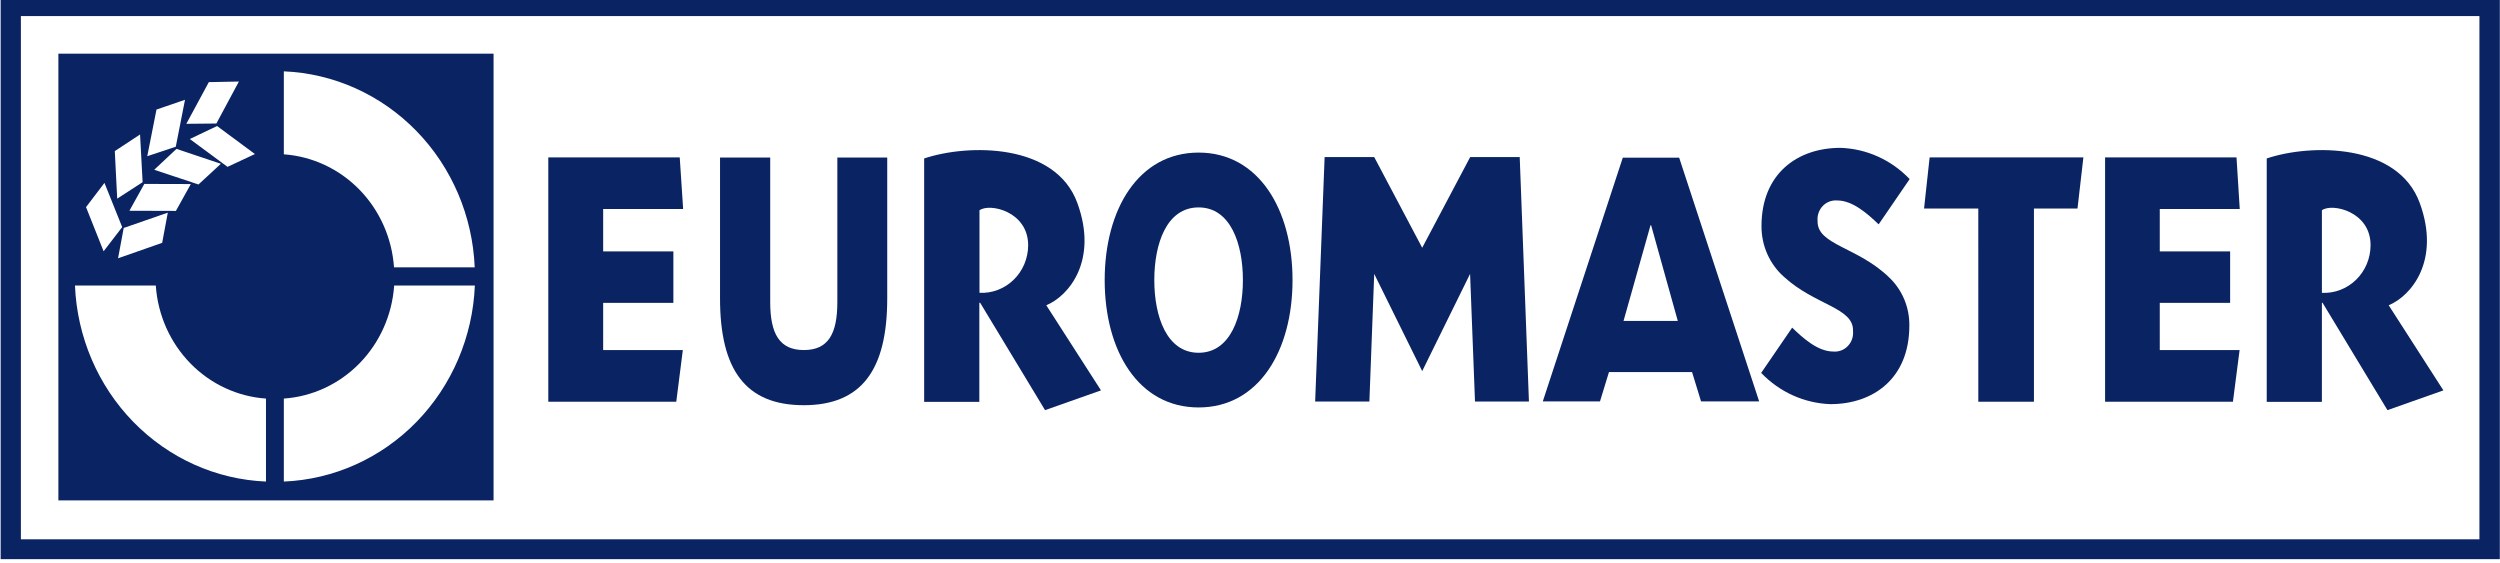 <svg width="151" height="34" viewBox="0 0 151 34" fill="none" xmlns="http://www.w3.org/2000/svg">
<path d="M150.989 -0.227V33.773H0.039V-0.227H150.989ZM1.261 32.574H149.757V0.971H1.261V32.574Z" fill="#0A2463"/>
<path d="M29.811 30.223H3.526V3.243H29.811V30.223ZM4.528 17.248C4.657 20.35 5.914 23.288 8.051 25.481C10.188 27.673 13.049 28.96 16.065 29.086V24.074C14.341 23.955 12.717 23.197 11.494 21.943C10.271 20.688 9.531 19.02 9.41 17.248H4.528ZM23.808 17.248C23.684 19.021 22.942 20.688 21.717 21.943C20.493 23.197 18.868 23.954 17.144 24.074V29.086C20.16 28.961 23.021 27.674 25.158 25.482C27.295 23.289 28.553 20.35 28.681 17.248H23.808ZM17.144 9.321C18.866 9.444 20.489 10.202 21.711 11.456C22.934 12.71 23.675 14.376 23.799 16.148H28.672C28.546 13.047 27.29 10.107 25.154 7.914C23.019 5.721 20.159 4.434 17.144 4.309V9.321ZM7.472 13.769L7.131 15.601L9.795 14.667L10.135 12.844L7.472 13.769ZM5.196 12.51L6.258 15.178L7.38 13.716L6.309 11.047L5.196 12.51ZM7.816 12.73L10.625 12.739L11.525 11.117L8.716 11.109L7.816 12.73ZM6.934 9.127L7.079 11.998L8.614 11.003L8.459 8.122L6.934 9.127ZM9.316 10.253L11.988 11.143L13.341 9.892L10.66 8.993L9.316 10.253ZM11.465 8.396L13.743 10.078L15.397 9.304L13.11 7.612L11.465 8.396ZM9.452 6.617L8.895 9.435L10.617 8.862L11.174 6.027L9.452 6.617ZM12.614 4.96L11.253 7.478L13.069 7.46L14.429 4.925L12.614 4.96Z" fill="#0A2463"/>
<path d="M41.243 21.144H36.431V18.295H40.672V15.185H36.431V12.624H41.262L41.056 9.505H33.117V24.263H40.847L41.243 21.144Z" fill="#0A2463"/>
<path d="M48.543 24.474C52.045 24.474 53.589 22.334 53.589 18.024V9.514H50.575V18.246C50.575 20.171 50.022 21.143 48.552 21.143C47.082 21.143 46.521 20.161 46.521 18.246V9.514H43.49V18.024C43.49 22.337 45.034 24.474 48.543 24.474Z" fill="#0A2463"/>
<path d="M59.161 18.284H59.199L63.121 24.773L66.5 23.579L63.196 18.438C64.571 17.87 66.331 15.723 65.077 12.276C63.767 8.637 58.487 8.676 55.819 9.571V24.272H59.152V18.284H59.161ZM59.161 12.701C59.77 12.248 62.111 12.768 62.101 14.829C62.097 15.217 62.018 15.601 61.867 15.957C61.716 16.313 61.497 16.634 61.222 16.901C60.948 17.168 60.624 17.375 60.27 17.51C59.916 17.645 59.539 17.705 59.161 17.687V12.701Z" fill="#0A2463"/>
<path d="M72.396 24.61C76.028 24.61 78.069 21.192 78.069 16.918C78.069 12.643 76.018 9.216 72.396 9.216C68.773 9.216 66.723 12.633 66.723 16.918C66.723 21.201 68.764 24.61 72.396 24.61ZM72.396 12.528C74.324 12.528 75.071 14.723 75.071 16.918C75.071 19.112 74.322 21.307 72.396 21.307C70.469 21.307 69.72 19.112 69.72 16.918C69.72 14.723 70.46 12.528 72.396 12.528Z" fill="#0A2463"/>
<path d="M83.002 16.542L85.901 22.415L88.793 16.542L89.09 24.253H92.348L91.791 9.486H88.799L85.901 14.964L83.002 9.486H80.007L79.435 24.253H82.711L83.002 16.542Z" fill="#0A2463"/>
<path d="M97.182 22.473H102.2L102.743 24.244H106.253L101.422 9.525H98.016L93.185 24.244H96.64L97.182 22.473ZM99.691 13.606H99.728L101.338 19.383H98.062L99.691 13.606Z" fill="#0A2463"/>
<path d="M110.737 21.233C109.81 21.233 108.93 20.453 108.247 19.789L106.375 22.523C107.483 23.681 108.981 24.356 110.559 24.41C113.152 24.41 115.324 22.851 115.324 19.671C115.332 19.127 115.228 18.587 115.02 18.087C114.812 17.587 114.504 17.137 114.116 16.767C112.216 14.909 109.745 14.803 109.782 13.35C109.766 13.184 109.786 13.017 109.84 12.86C109.893 12.703 109.98 12.561 110.094 12.442C110.207 12.324 110.344 12.232 110.496 12.174C110.648 12.117 110.81 12.094 110.971 12.108C111.888 12.108 112.778 12.887 113.47 13.551L115.343 10.817C114.237 9.656 112.738 8.98 111.158 8.93C108.575 8.93 106.394 10.48 106.394 13.657C106.391 14.24 106.511 14.817 106.747 15.348C106.983 15.878 107.329 16.349 107.76 16.728C109.633 18.442 111.973 18.576 111.922 19.992C111.938 20.157 111.918 20.324 111.865 20.481C111.811 20.638 111.724 20.78 111.61 20.899C111.497 21.017 111.36 21.109 111.208 21.167C111.056 21.224 110.894 21.247 110.733 21.234" fill="#0A2463"/>
<path d="M119.49 24.263H122.85V12.595H125.481L125.837 9.505H116.55L116.213 12.595H119.489L119.49 24.263Z" fill="#0A2463"/>
<path d="M140.243 18.284H140.28L144.202 24.773L147.581 23.579L144.277 18.438C145.653 17.87 147.413 15.723 146.158 12.276C144.848 8.637 139.568 8.676 136.91 9.571V24.272H140.242L140.243 18.284ZM140.243 12.701C140.842 12.248 143.201 12.768 143.182 14.829C143.179 15.217 143.1 15.601 142.949 15.957C142.798 16.313 142.579 16.634 142.304 16.901C142.03 17.168 141.706 17.375 141.351 17.511C140.997 17.646 140.62 17.706 140.243 17.688V12.701Z" fill="#0A2463"/>
<path d="M135.272 21.144H130.45V18.295H134.7V15.185H130.45V12.624H135.281L135.085 9.505H127.147V24.263H134.869L135.272 21.144Z" fill="#0A2463"/>
</svg>
